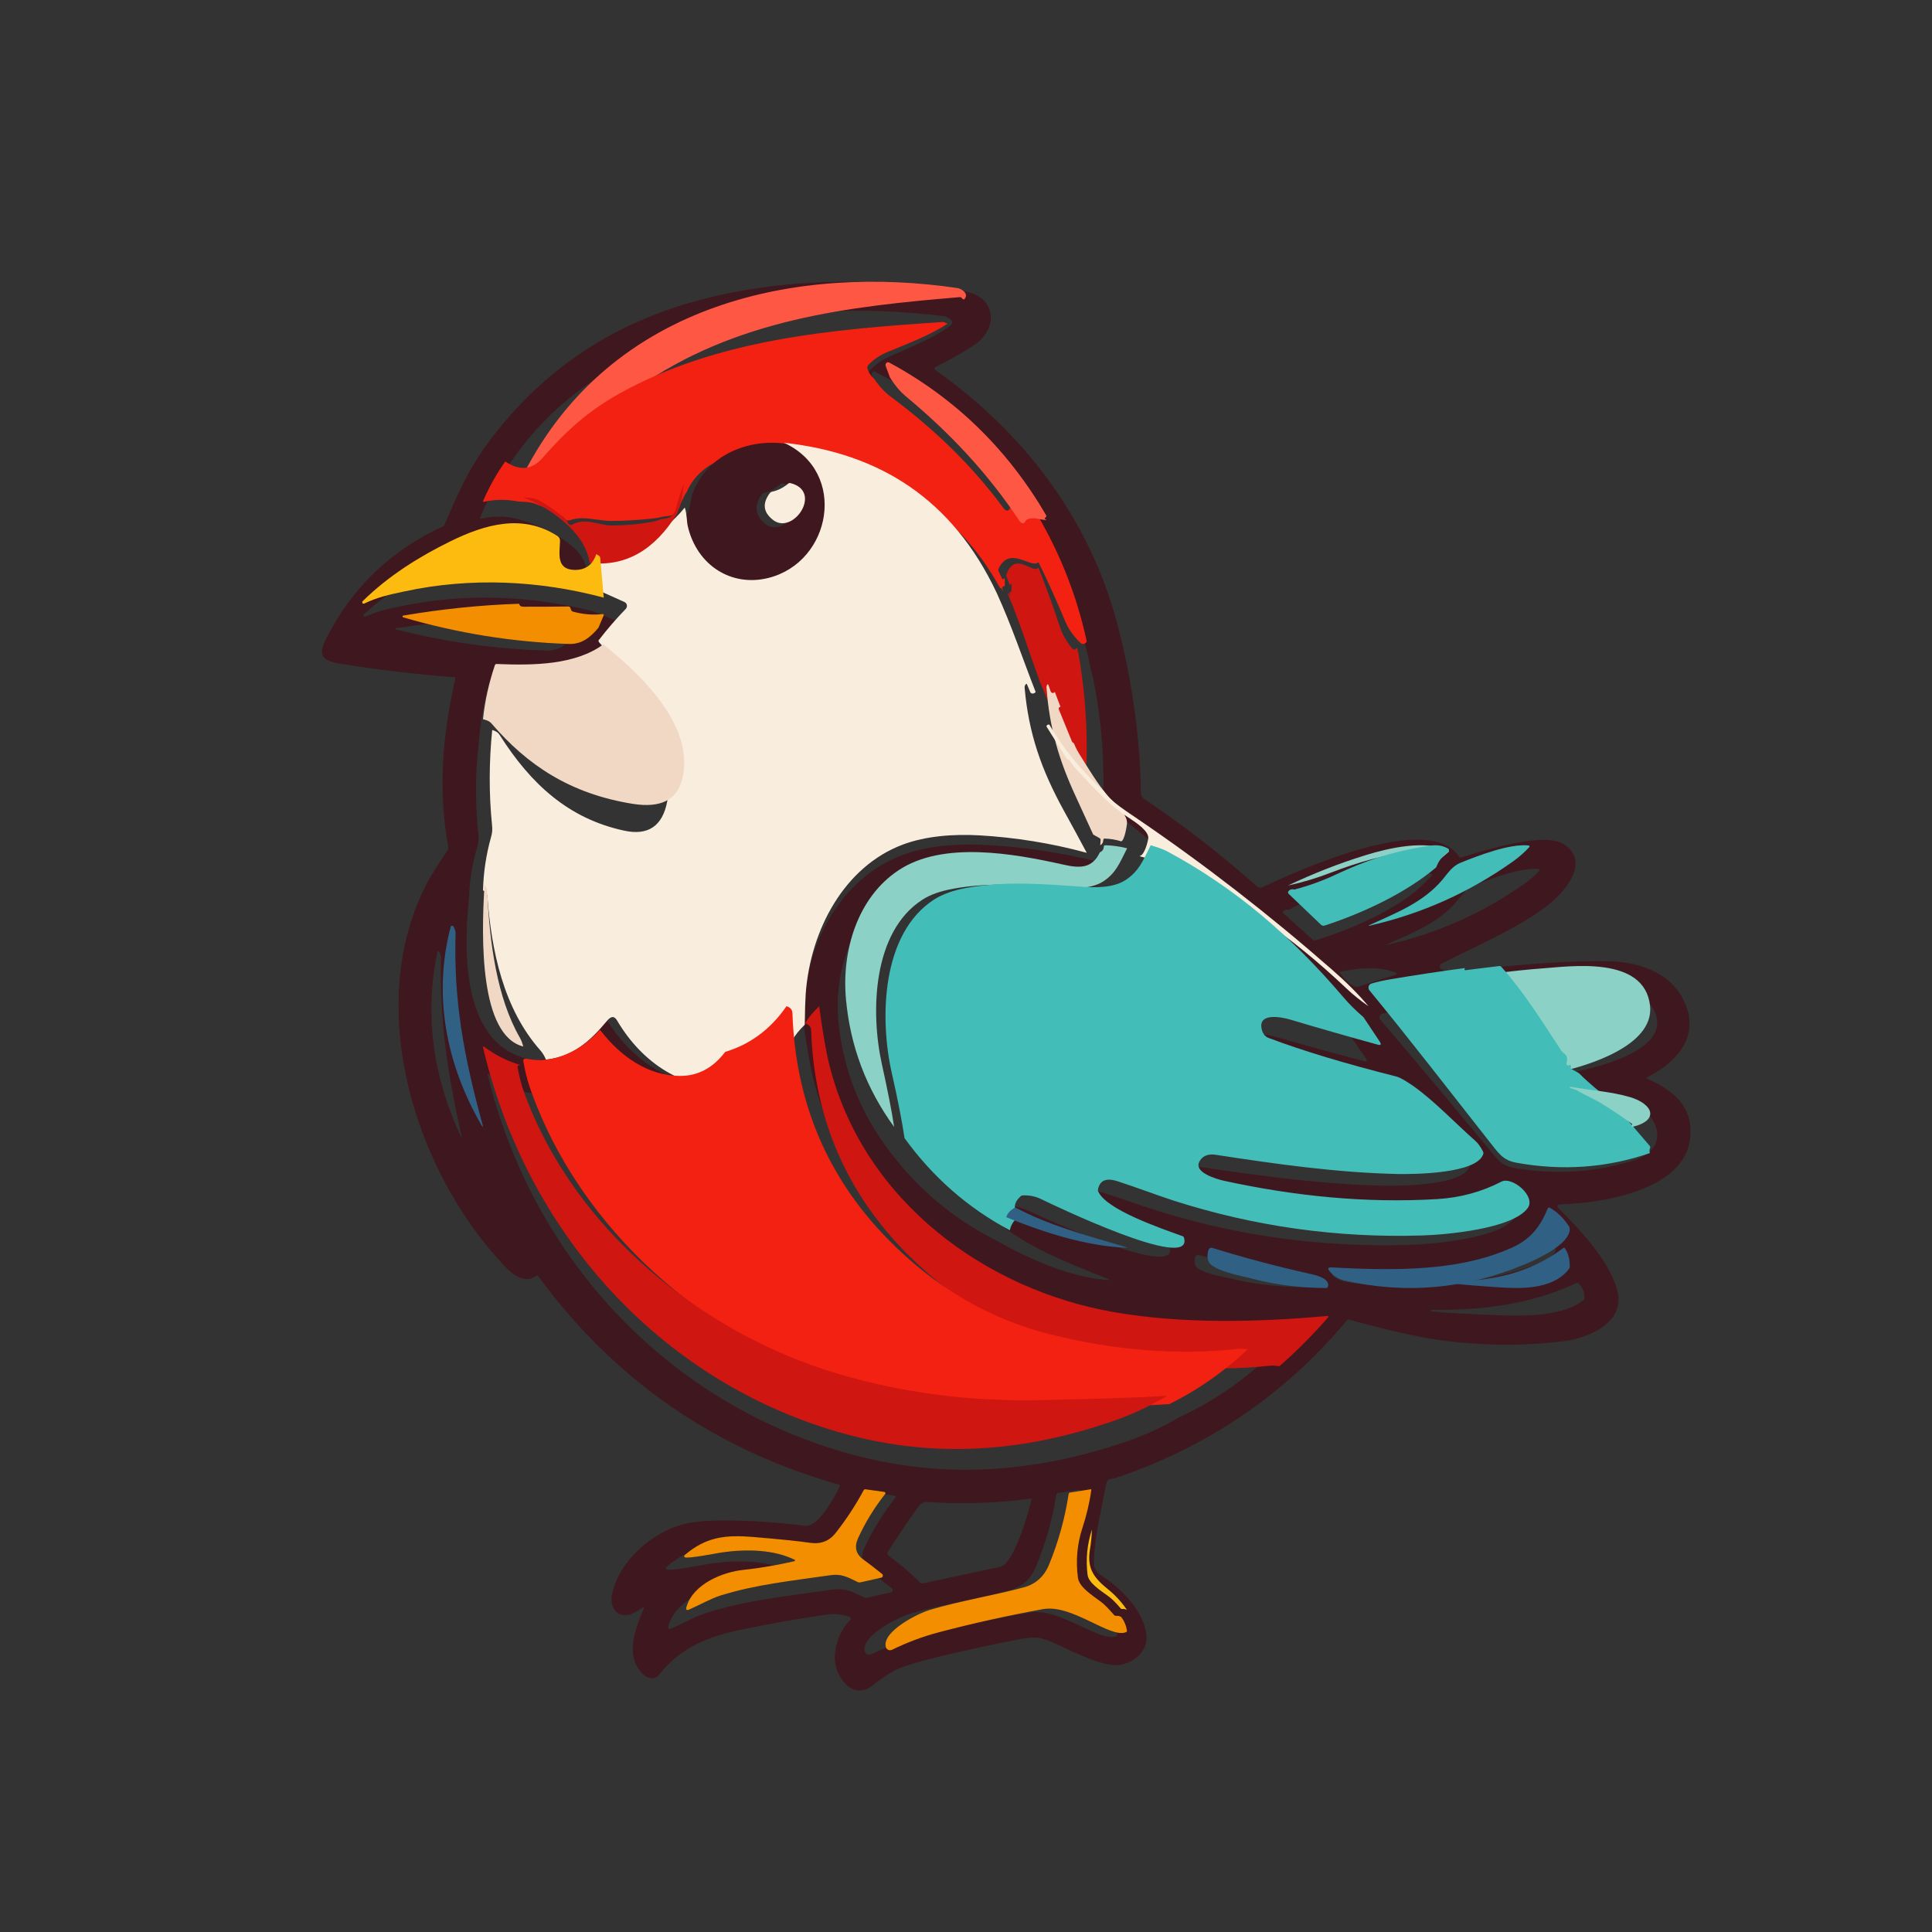 <svg width="48" height="48" viewBox="0 0 48 48" fill="none" xmlns="http://www.w3.org/2000/svg">
<rect x="0" y="0" width="48" height="48" fill="#333333" stroke="none"/>
<path d="M11.289 16.826C10.323 16.751 9.357 16.638 8.399 16.48C8.019 16.417 7.901 16.271 8.085 15.904C8.721 14.624 9.691 13.682 11 13.082C11.021 13.074 11.034 13.057 11.042 13.04C11.343 12.336 11.607 11.719 12.079 11.064C13.363 9.301 15.061 8.117 17.173 7.512C19.343 6.891 21.748 6.879 23.964 7.241C24.759 7.37 24.817 8.171 24.194 8.579C23.885 8.78 23.567 8.959 23.241 9.117C23.22 9.126 23.211 9.151 23.22 9.171C23.224 9.18 23.228 9.184 23.232 9.188C25.424 10.735 27.071 12.882 27.761 15.512C28.129 16.901 28.322 18.306 28.347 19.715C28.347 19.765 28.372 19.815 28.418 19.844C29.409 20.507 30.346 21.236 31.236 22.029C31.27 22.058 31.316 22.066 31.358 22.045C32.278 21.616 35.506 20.144 36.251 21.287C36.263 21.303 36.276 21.307 36.297 21.303C36.861 21.137 38.321 20.661 38.835 20.966C39.525 21.378 38.91 22.145 38.442 22.5C37.656 23.096 36.69 23.492 35.812 23.942C35.774 23.963 35.757 24.009 35.778 24.046C35.786 24.059 35.795 24.071 35.807 24.076C35.887 24.126 35.979 24.142 36.087 24.134C37.225 24.03 38.643 23.859 39.939 23.88C40.671 23.892 41.461 24.134 41.812 24.818C42.268 25.697 41.708 26.369 40.922 26.765C40.897 26.777 40.897 26.79 40.922 26.798C41.578 27.094 42.068 27.49 41.992 28.265C41.867 29.595 39.734 29.9 38.743 29.921C38.714 29.921 38.693 29.946 38.693 29.971C38.693 29.983 38.697 29.996 38.705 30.004C39.241 30.538 39.96 31.292 40.173 32.026C40.42 32.864 39.45 33.252 38.814 33.327C37.781 33.447 36.757 33.435 35.736 33.289C35.029 33.189 34.247 32.981 33.511 32.785C33.495 32.781 33.478 32.785 33.47 32.797C31.931 34.64 30.015 35.945 27.728 36.716C27.636 36.745 27.51 36.724 27.485 36.858C27.331 37.642 27.188 38.238 27.176 38.817C27.172 38.95 27.243 39.067 27.343 39.13C27.837 39.438 28.451 40.047 28.485 40.664C28.51 41.102 28.033 41.402 27.661 41.369C27.184 41.323 26.569 40.985 26.097 40.781C25.829 40.668 25.679 40.664 25.373 40.718C24.826 40.822 24.278 40.939 23.734 41.064C22.998 41.231 22.517 41.369 22.287 41.473C22.124 41.548 21.923 41.681 21.681 41.873C21.166 42.282 20.711 41.615 20.74 41.139C20.761 40.793 20.89 40.489 21.133 40.235C21.145 40.218 21.145 40.197 21.129 40.185C21.125 40.18 21.12 40.18 21.116 40.176C20.932 40.105 20.74 40.085 20.539 40.114C19.849 40.214 19.163 40.335 18.477 40.476C17.637 40.647 16.93 40.902 16.374 41.61C16.269 41.744 16.098 41.71 15.985 41.602C15.512 41.16 15.78 40.481 15.989 39.972C16.006 39.93 15.998 39.922 15.96 39.947C15.822 40.03 15.68 40.139 15.525 40.13C15.253 40.118 15.153 39.847 15.207 39.605C15.383 38.78 16.173 38.096 16.943 37.879C17.219 37.8 17.616 37.767 18.139 37.775C18.749 37.783 19.368 37.829 20 37.908C20.338 37.95 20.736 37.187 20.865 36.929C20.874 36.908 20.869 36.895 20.849 36.887C17.754 36.011 15.262 34.285 13.371 31.705C13.359 31.688 13.346 31.684 13.33 31.697C13.024 31.913 12.723 31.655 12.527 31.446C10.293 29.087 9.022 24.976 10.611 21.937C10.745 21.678 10.954 21.387 11.126 21.111C11.138 21.095 11.138 21.074 11.138 21.053C10.875 19.586 10.996 18.276 11.314 16.842C11.318 16.838 11.31 16.83 11.289 16.826ZM12.485 11.802C12.263 12.136 12.075 12.49 11.925 12.873C11.92 12.882 11.925 12.886 11.933 12.89C11.937 12.89 11.937 12.89 11.941 12.89C12.23 12.819 12.518 12.815 12.811 12.882C13.334 13.015 14.425 13.466 14.559 14.082C14.559 14.091 14.563 14.095 14.572 14.095C14.576 14.095 14.584 14.095 14.588 14.099L14.559 14.216C14.471 14.462 14.296 14.575 14.028 14.566C13.61 14.549 13.689 14.199 13.698 13.92C13.698 13.874 13.677 13.832 13.639 13.807C12.811 13.295 11.92 13.549 11.113 13.924C10.377 14.266 9.645 14.7 9.039 15.267C9.026 15.279 9.026 15.3 9.039 15.312C9.047 15.321 9.064 15.325 9.077 15.321C9.39 15.179 9.645 15.125 10.038 15.046C11.59 14.729 13.204 14.8 14.735 15.187L15.32 15.429C15.37 15.45 15.391 15.508 15.374 15.558C15.37 15.571 15.362 15.583 15.349 15.592C15.111 15.817 14.873 16.067 14.643 16.346C13.995 16.942 13.037 16.955 12.205 16.909C12.184 16.909 12.167 16.918 12.163 16.938C12.025 17.447 11.933 17.96 11.891 18.477C11.807 19.235 11.803 19.994 11.887 20.753C11.895 20.845 11.887 20.936 11.862 21.028C11.736 21.445 11.665 21.87 11.653 22.304C11.515 23.63 11.448 26.064 13.279 26.343C13.961 26.277 14.404 25.918 14.848 25.43C14.94 25.331 15.032 25.268 15.124 25.414C15.772 26.427 16.851 27.09 18.084 26.977C17.775 27.357 17.39 27.544 16.934 27.54C16.14 27.532 15.454 27.094 14.944 26.481C14.931 26.464 14.915 26.464 14.902 26.481C14.442 26.956 13.731 27.273 13.066 27.136C12.736 27.04 12.426 26.89 12.142 26.685C12.133 26.681 12.125 26.681 12.121 26.69C12.117 26.694 12.117 26.698 12.117 26.702C13.208 31.204 16.524 34.815 21.016 36.095C23.379 36.766 25.666 36.603 27.97 35.82C28.43 35.665 28.869 35.461 29.292 35.215C30.011 34.882 30.668 34.456 31.266 33.935C31.688 33.585 32.085 33.202 32.458 32.793C32.466 32.785 32.466 32.772 32.458 32.764C32.453 32.76 32.449 32.76 32.441 32.76C30.718 32.91 28.869 32.947 27.188 32.668C24.081 32.147 21.099 30.104 20.238 26.931C20.15 26.606 20.062 26.135 19.975 25.51C19.979 25.18 19.987 24.93 20 24.764C20.125 23.229 21.008 21.729 22.509 21.212C23.111 21.003 23.83 20.957 24.491 20.991C25.424 21.041 26.348 21.178 27.268 21.407L27.494 21.508C27.515 21.516 27.523 21.532 27.523 21.558L27.51 21.695C27.314 22.104 26.983 22.095 26.557 22.004C25.244 21.724 23.383 21.403 22.208 22.149C21.133 22.837 20.715 24.172 20.832 25.389C20.945 26.564 21.367 27.636 22.099 28.599C22.802 29.537 23.676 30.271 24.721 30.804C25.553 31.271 26.561 31.734 27.523 31.801C27.577 31.805 27.581 31.797 27.527 31.776C26.549 31.38 25.725 31.071 24.934 30.488C24.796 30.304 24.813 30.142 24.985 29.996C25.001 29.983 25.022 29.975 25.043 29.971C25.202 29.962 25.357 29.996 25.507 30.062C25.733 30.166 29.317 31.83 29.058 30.984C29.053 30.967 29.041 30.954 29.024 30.946C28.464 30.75 27.138 30.321 26.925 29.883C26.917 29.866 26.912 29.846 26.917 29.825C26.975 29.558 27.197 29.566 27.423 29.637C27.887 29.783 28.414 29.979 28.803 30.096C30.81 30.717 32.867 30.992 34.979 30.93C35.565 30.913 37.246 30.775 37.618 30.271C37.827 29.987 37.229 29.508 36.962 29.641C36.472 29.887 35.937 30.025 35.364 30.058C33.574 30.162 31.788 29.983 30.053 29.62C29.881 29.587 29.271 29.42 29.451 29.145C29.53 29.02 29.664 28.974 29.852 28.999C31.358 29.22 32.846 29.424 34.369 29.458C34.808 29.466 36.364 29.454 36.51 28.978C36.518 28.957 36.514 28.941 36.506 28.924C36.443 28.807 36.38 28.724 36.309 28.662C35.816 28.236 35.31 27.719 34.774 27.357C34.578 27.223 34.431 27.144 34.339 27.123C33.081 26.823 32.023 26.515 31.165 26.202C31.086 26.173 31.032 26.114 31.002 26.027C30.86 25.576 31.5 25.706 31.692 25.76C32.403 25.964 33.131 26.164 33.875 26.36C33.963 26.385 33.98 26.356 33.93 26.285L33.528 25.706C33.302 25.385 33.018 25.047 32.675 24.693C31.228 23.192 29.735 21.82 28.196 20.578C27.979 20.403 27.519 20.061 27.406 19.815C27.439 18.91 27.372 17.993 27.201 17.063C27.168 16.892 27.138 16.755 27.109 16.659C26.845 15.346 26.373 14.107 25.7 12.953C24.725 11.348 23.408 10.11 21.748 9.238C21.714 9.221 21.677 9.234 21.66 9.267C21.652 9.284 21.652 9.305 21.656 9.322L21.76 9.597C21.672 9.513 21.614 9.422 21.585 9.317C21.572 9.276 21.585 9.23 21.614 9.201C21.752 9.055 21.907 8.942 22.087 8.863C22.576 8.646 23.174 8.409 23.605 8.096C23.755 7.983 23.546 7.867 23.446 7.854C19.502 7.366 14.726 8.104 12.485 11.802ZM12.447 15.371C11.573 15.396 10.703 15.475 9.838 15.608C9.829 15.608 9.821 15.617 9.825 15.625C9.825 15.633 9.829 15.638 9.838 15.638C11.063 15.95 12.305 16.125 13.572 16.163C13.861 16.171 14.057 16.038 14.241 15.842L14.576 15.529C14.588 15.517 14.588 15.5 14.576 15.488C14.572 15.483 14.567 15.479 14.563 15.479C13.865 15.333 13.158 15.296 12.447 15.371ZM32.019 22.604C31.964 22.587 31.918 22.6 31.885 22.637C31.868 22.658 31.868 22.675 31.889 22.696L32.608 23.342C32.633 23.363 32.663 23.371 32.692 23.359C33.557 23.092 34.502 22.675 35.176 22.141L35.569 21.762C35.586 21.745 35.586 21.733 35.565 21.72C35.063 21.445 34.264 21.649 33.746 21.837C33.156 22.045 32.579 22.3 32.019 22.604ZM38.237 21.591C37.781 21.545 37.053 21.828 36.623 21.995C36.426 22.07 36.322 22.241 36.192 22.395C35.736 22.933 35.109 23.167 34.486 23.45C34.431 23.475 34.431 23.484 34.49 23.467C35.715 23.188 36.84 22.683 37.869 21.962C38.011 21.862 38.137 21.749 38.249 21.628C38.258 21.62 38.258 21.603 38.249 21.595C38.245 21.591 38.241 21.591 38.237 21.591ZM10.866 23.659C10.536 25.214 10.77 26.794 11.444 28.22C11.469 28.278 11.477 28.274 11.464 28.211C11.101 26.585 10.921 25.322 10.958 23.8C10.958 23.763 10.933 23.675 10.917 23.646C10.908 23.634 10.892 23.63 10.879 23.638C10.871 23.642 10.866 23.65 10.866 23.659ZM33.294 24.18C33.369 24.28 33.599 24.567 33.75 24.513C34.063 24.409 34.373 24.309 34.678 24.217C34.695 24.213 34.703 24.197 34.699 24.18C34.695 24.172 34.687 24.163 34.678 24.159C34.201 24 33.788 24.046 33.306 24.138C33.294 24.142 33.281 24.155 33.286 24.167C33.29 24.172 33.294 24.176 33.294 24.18ZM36.46 24.855C35.899 24.926 35.343 25.005 34.787 25.093C34.607 25.122 34.452 25.155 34.335 25.189C34.289 25.205 34.26 25.255 34.277 25.301C34.281 25.314 34.285 25.326 34.293 25.335C35.205 26.389 36.079 27.457 36.97 28.52C37.217 28.816 37.304 28.966 37.635 29.02C38.668 29.195 39.671 29.128 40.646 28.812C41.465 28.507 41.24 27.74 40.6 27.436C40.044 27.169 39.467 27.127 38.873 26.952L38.843 26.923C38.835 26.765 38.91 26.673 39.073 26.64C39.625 26.535 41.273 26.148 41.169 25.339C41.039 24.347 39.287 24.563 38.647 24.601C37.907 24.647 37.179 24.73 36.46 24.855ZM33.135 31.713C33.219 31.78 33.336 31.83 33.457 31.851C34.87 32.072 36.263 31.984 37.635 31.592C37.877 31.521 38.622 31.296 38.647 31.055C38.651 31.034 38.643 31.013 38.626 30.996C38.505 30.867 38.358 30.771 38.187 30.709C38.166 30.7 38.149 30.704 38.137 30.725C37.861 31.188 37.488 31.309 36.941 31.438C35.799 31.713 34.419 31.692 33.16 31.646C33.085 31.646 33.077 31.667 33.135 31.713ZM29.769 31.517C29.965 31.651 30.354 31.713 30.722 31.797C31.287 31.922 31.855 31.98 32.437 31.98C32.458 31.98 32.47 31.972 32.474 31.951C32.533 31.78 32.165 31.717 32.048 31.697C31.291 31.551 30.538 31.38 29.781 31.18C29.744 31.171 29.706 31.192 29.693 31.23C29.66 31.363 29.681 31.459 29.769 31.517ZM35.552 32.572C35.581 32.609 36.962 32.664 37.116 32.672C37.756 32.697 38.827 32.73 39.345 32.297C39.362 32.284 39.366 32.268 39.366 32.251C39.37 32.105 39.32 31.984 39.216 31.884C39.199 31.867 39.182 31.867 39.161 31.876C38.049 32.409 36.79 32.559 35.569 32.543C35.544 32.539 35.54 32.551 35.552 32.572ZM27.607 40.26C27.46 40.039 27.285 39.847 27.08 39.684C26.674 39.359 26.461 39.096 26.549 38.55C26.578 38.363 26.599 38.171 26.607 37.975C26.707 37.671 26.783 37.358 26.833 37.033C26.837 37.016 26.829 37.008 26.812 37.012L26.281 37.095C26.26 37.099 26.247 37.112 26.243 37.133C26.147 37.754 25.976 38.354 25.733 38.934C25.608 39.234 25.394 39.426 25.089 39.509C24.332 39.718 23.466 39.847 22.638 40.085C22.333 40.172 21.392 40.631 21.484 41.027C21.497 41.085 21.56 41.127 21.618 41.11C21.627 41.11 21.635 41.106 21.643 41.102C22.036 40.914 22.442 40.764 22.86 40.656C23.759 40.422 24.663 40.222 25.578 40.064C26.335 39.93 27.326 40.818 27.736 40.651C27.757 40.643 27.765 40.631 27.761 40.61C27.736 40.476 27.686 40.36 27.607 40.26ZM19.674 39.055C19.686 39.063 19.69 39.076 19.686 39.088C19.682 39.096 19.678 39.101 19.669 39.101C19.188 39.213 18.716 39.292 18.235 39.343C17.637 39.405 16.792 39.747 16.608 40.385C16.583 40.464 16.612 40.489 16.688 40.456C16.989 40.326 17.281 40.155 17.574 40.064C18.57 39.751 19.556 39.655 20.694 39.492C20.995 39.451 21.162 39.538 21.472 39.688C21.488 39.697 21.509 39.701 21.53 39.697L22.133 39.563C22.166 39.555 22.187 39.526 22.178 39.492C22.174 39.48 22.166 39.468 22.157 39.459C21.969 39.309 21.79 39.172 21.618 39.047C21.409 38.896 21.363 38.696 21.48 38.446C21.681 38.013 21.94 37.604 22.245 37.212C22.258 37.195 22.254 37.175 22.241 37.166C22.237 37.162 22.233 37.162 22.224 37.158L21.685 37.083C21.664 37.079 21.647 37.087 21.635 37.108C21.405 37.533 21.137 37.933 20.836 38.313C20.656 38.538 20.414 38.625 20.108 38.584C19.791 38.538 19.255 38.484 18.503 38.421C17.729 38.359 17.169 38.409 16.562 38.926C16.545 38.942 16.541 38.967 16.558 38.984C16.558 38.984 16.558 38.984 16.562 38.988C16.616 39.047 17.478 38.876 17.612 38.855C18.302 38.746 19.084 38.763 19.674 39.055ZM22.07 38.646C22.346 38.846 22.605 39.063 22.843 39.305C22.873 39.334 22.91 39.347 22.952 39.334C23.588 39.197 24.223 39.063 24.855 38.926C25.189 38.855 25.562 37.554 25.628 37.245C25.628 37.241 25.624 37.233 25.62 37.233H25.616C24.759 37.346 23.893 37.375 23.032 37.316C22.952 37.312 22.877 37.35 22.818 37.433C22.547 37.804 22.296 38.179 22.057 38.559C22.036 38.592 22.045 38.63 22.07 38.646Z" fill="#3F171F"/>
<path d="M23.95 7.441C23.929 7.441 23.913 7.427 23.896 7.407C23.884 7.387 23.867 7.382 23.847 7.382C21.088 7.613 18.255 7.926 15.821 9.65C15.038 10.203 14.495 10.839 13.922 11.682C13.663 12.064 13.354 12.103 13 11.794C15.207 7.456 19.91 6.584 23.789 7.157C23.892 7.172 24.094 7.309 23.95 7.441Z" fill="#FE5845"/>
<path d="M23.547 8.038C23.122 8.323 22.531 8.546 22.048 8.746C21.871 8.819 21.714 8.923 21.581 9.058C21.553 9.088 21.54 9.127 21.553 9.165C21.581 9.261 21.643 9.346 21.726 9.423C21.85 9.604 21.986 9.75 22.143 9.865C23.229 10.677 24.154 11.569 24.931 12.623C24.976 12.684 25.042 12.723 25.092 12.634C25.1 12.619 25.117 12.607 25.137 12.6C25.319 12.538 25.443 12.619 25.604 12.615C25.616 12.615 25.616 12.611 25.604 12.607C25.596 12.603 25.588 12.6 25.579 12.596C25.563 12.588 25.563 12.58 25.575 12.569C25.596 12.553 25.604 12.538 25.608 12.519C26.273 13.584 26.74 14.726 27 15.938C26.988 15.961 26.971 15.976 26.955 15.988C26.922 16.007 26.88 16.003 26.851 15.98C26.674 15.811 26.542 15.626 26.459 15.422C26.257 14.938 26.042 14.461 25.811 13.988C25.802 13.976 25.794 13.973 25.782 13.98C25.6 14.115 25.075 13.55 24.807 14.134C24.799 14.149 24.799 14.165 24.807 14.184L24.898 14.38C24.902 14.388 24.91 14.392 24.919 14.392C24.927 14.388 24.935 14.384 24.943 14.376C24.956 14.361 24.964 14.361 24.964 14.384V14.53C24.964 14.553 24.952 14.569 24.927 14.572C24.898 14.576 24.894 14.595 24.906 14.63C24.939 14.711 24.931 14.707 24.89 14.63C24.881 14.615 24.865 14.607 24.844 14.607C23.717 12.55 21.862 11.534 19.417 11.307C18.55 11.092 17.431 11.369 17.067 12.211C17.001 12.311 16.931 12.453 16.861 12.638C16.807 12.777 16.704 12.815 16.543 12.826C16.452 12.834 16.349 12.869 16.266 12.877C15.903 12.919 15.535 12.942 15.172 12.942C14.862 12.942 14.495 12.807 14.168 12.923C14.106 12.946 14.057 12.927 14.02 12.873C14.011 12.857 13.995 12.842 13.978 12.834C13.759 12.707 13.532 12.6 13.293 12.515C13.156 12.465 13.02 12.469 12.876 12.461C12.586 12.403 12.302 12.403 12.017 12.469C12.008 12.469 12.004 12.465 12 12.461C12 12.457 12 12.457 12 12.453C12.149 12.104 12.335 11.773 12.553 11.465C12.909 11.704 13.218 11.677 13.479 11.377C14.053 10.719 14.602 10.219 15.382 9.781C17.823 8.423 20.66 8.181 23.432 8C23.452 8 23.469 8.004 23.481 8.019C23.506 8.027 23.527 8.038 23.547 8.038Z" fill="#F32112"/>
<path d="M25.998 12.813C25.994 12.834 25.981 12.855 25.965 12.868C25.952 12.881 25.952 12.89 25.969 12.898C25.977 12.902 25.985 12.907 25.994 12.911C26.002 12.915 26.002 12.915 25.994 12.919C25.832 12.919 25.704 12.834 25.526 12.902C25.506 12.911 25.493 12.924 25.481 12.941C25.431 13.039 25.365 13.001 25.319 12.928C24.541 11.761 23.614 10.77 22.526 9.864C22.368 9.736 22.228 9.569 22.108 9.372L22.004 9.09C21.992 9.056 22.008 9.017 22.041 9.005C22.058 8.996 22.079 9 22.095 9.009C23.734 9.894 25.038 11.163 25.998 12.813Z" fill="#FE5845"/>
<path d="M19.835 11.09C21.67 11.926 21.199 14.493 19.386 14.941C18.341 15.2 17.361 14.592 17.088 13.478C17.051 13.329 17.065 13.125 17 12.936C17.023 12.876 17.051 12.812 17.083 12.742C17.157 12.593 17.153 12.424 17.203 12.264C17.615 11.17 18.863 10.812 19.835 11.09ZM19.007 13.011C19.52 13.434 20.283 12.235 19.455 12.011C19.432 12.006 19.409 12.011 19.391 12.026C19.27 12.135 19.132 12.21 18.979 12.245C18.956 12.249 18.938 12.264 18.924 12.284C18.729 12.558 18.757 12.802 19.007 13.011Z" fill="#3F171F"/>
<path d="M24.762 14.729C25.128 15.527 25.409 16.369 25.731 17.194C25.703 17.225 25.67 17.238 25.638 17.229C25.618 17.225 25.602 17.212 25.594 17.19L25.518 17.008C25.51 16.986 25.498 16.986 25.482 17.003C25.461 17.029 25.453 17.06 25.457 17.094C25.558 18.232 25.875 19.126 26.425 20.129C26.618 20.48 26.811 20.832 27 21.188C26.12 20.949 25.228 20.806 24.333 20.754C23.698 20.719 23.007 20.767 22.428 20.984C20.986 21.526 20.139 23.085 20.018 24.682C20.006 24.86 19.998 25.116 19.994 25.459C19.862 25.585 19.749 25.724 19.665 25.872C19.283 26.427 18.789 26.796 18.178 26.987C16.993 27.104 15.957 26.414 15.334 25.359C15.246 25.207 15.153 25.272 15.069 25.377C14.643 25.889 14.217 26.258 13.563 26.327C13.531 26.24 13.482 26.162 13.426 26.097C12.51 25.064 12.209 23.627 12.108 22.264C12.104 22.199 12.068 22.147 12 22.121C12.012 21.665 12.08 21.223 12.201 20.793C12.229 20.697 12.237 20.602 12.225 20.506C12.145 19.716 12.149 18.926 12.229 18.136C12.309 18.162 12.37 18.188 12.418 18.266C13.193 19.486 14.129 20.341 15.507 20.637C16.102 20.767 16.459 20.524 16.576 19.916C16.861 18.418 15.784 16.934 14.88 15.953C14.876 15.948 14.872 15.94 14.872 15.931C14.872 15.927 14.872 15.918 14.868 15.914C15.093 15.623 15.318 15.363 15.547 15.128C15.583 15.089 15.587 15.024 15.551 14.985C15.543 14.976 15.531 14.967 15.519 14.959L14.957 14.707L14.876 13.782C14.876 13.761 14.864 13.743 14.848 13.73L14.788 13.691L14.816 13.57C15.704 13.639 16.435 13.322 17.013 12.61C17.07 12.78 17.058 12.953 17.09 13.084C17.323 14.056 18.178 14.585 19.086 14.36C20.661 13.969 21.071 11.729 19.476 11C21.862 11.26 23.666 12.406 24.762 14.729Z" fill="#F9EDDD"/>
<path d="M19.206 12.918C18.962 12.727 18.935 12.509 19.124 12.254C19.138 12.236 19.156 12.222 19.178 12.217C19.327 12.186 19.462 12.117 19.58 12.017C19.598 12.004 19.62 11.995 19.643 12.004C20.45 12.208 19.706 13.305 19.206 12.918Z" fill="#F9EDDD"/>
<path d="M17 12C16.957 12.179 16.961 12.374 16.898 12.536C16.87 12.614 16.846 12.687 16.827 12.754C16.264 13.67 15.543 14.077 14.673 13.988C14.669 13.988 14.665 13.988 14.658 13.982C14.65 13.982 14.646 13.977 14.646 13.966C14.52 13.139 13.492 12.536 13 12.357C13.138 12.369 13.268 12.363 13.398 12.435C13.626 12.558 13.842 12.715 14.051 12.899C14.067 12.916 14.079 12.933 14.091 12.955C14.122 13.039 14.169 13.061 14.232 13.027C14.543 12.854 14.894 13.055 15.189 13.055C15.539 13.055 15.886 13.022 16.232 12.96C16.311 12.944 16.41 12.893 16.496 12.888C16.65 12.871 16.748 12.81 16.799 12.614C16.87 12.346 16.937 12.14 17 12Z" fill="#CF1611"/>
<path d="M14.815 13.767L14.881 13.808C14.899 13.822 14.912 13.836 14.912 13.864L15 14.848C13.389 14.418 11.691 14.34 10.059 14.691C9.641 14.779 9.377 14.839 9.047 14.996C9.029 15.006 9.007 14.996 9.003 14.978C8.998 14.964 8.998 14.945 9.011 14.936C9.649 14.307 10.419 13.827 11.194 13.447C12.043 13.031 12.98 12.754 13.852 13.318C13.891 13.346 13.918 13.392 13.913 13.443C13.904 13.753 13.816 14.141 14.261 14.159C14.538 14.169 14.723 14.039 14.815 13.767Z" fill="#FEBB0F"/>
<path d="M26.759 16.086C26.782 16.175 26.808 16.302 26.831 16.459C26.967 17.318 27.02 18.165 26.993 19C26.58 18.488 26.246 17.922 25.988 17.302L25.832 16.929C25.567 16.198 25.336 15.455 25.035 14.743C25.051 14.743 25.064 14.75 25.071 14.766C25.104 14.847 25.111 14.847 25.084 14.766C25.075 14.735 25.081 14.716 25.101 14.708C25.121 14.704 25.131 14.689 25.131 14.666V14.519C25.131 14.496 25.124 14.496 25.114 14.512C25.108 14.519 25.101 14.527 25.094 14.527C25.088 14.531 25.081 14.527 25.078 14.515L25.005 14.319C24.998 14.304 24.998 14.288 25.005 14.269C25.22 13.688 25.64 14.25 25.786 14.115C25.796 14.107 25.802 14.107 25.809 14.123C25.994 14.596 26.17 15.074 26.328 15.559C26.395 15.763 26.5 15.947 26.643 16.117C26.666 16.144 26.699 16.148 26.725 16.125C26.735 16.125 26.745 16.109 26.759 16.086Z" fill="#CF1611"/>
<path d="M12.896 15C12.91 15.053 12.946 15.074 13.006 15.074C13.38 15.074 13.749 15.074 14.122 15.068C14.15 15.068 14.164 15.084 14.173 15.11L14.187 15.147C14.196 15.174 14.21 15.189 14.233 15.195C14.477 15.263 14.722 15.284 14.966 15.258C14.998 15.252 15.008 15.268 14.994 15.3L14.869 15.594C14.666 15.842 14.445 16.01 14.132 15.999C12.734 15.952 11.365 15.731 10.014 15.337C10.005 15.331 10 15.321 10 15.31C10 15.3 10.009 15.295 10.014 15.295C10.973 15.132 11.932 15.032 12.896 15Z" fill="#F48E01"/>
<path d="M15.004 16C15.004 16.004 15.004 16.011 15.008 16.015C15.008 16.022 15.013 16.026 15.018 16.033C16.046 16.858 17.271 18.107 16.947 19.366C16.814 19.878 16.412 20.078 15.731 19.973C14.162 19.724 13.097 19.005 12.215 17.979C12.16 17.913 12.087 17.891 12 17.869C12.046 17.417 12.146 16.968 12.297 16.522C12.302 16.504 12.32 16.497 12.343 16.497C13.253 16.533 14.295 16.526 15.004 16Z" fill="#F1D8C5"/>
<path d="M26.206 17.189L26.348 17.563C26.336 17.559 26.327 17.563 26.318 17.571C26.303 17.587 26.297 17.602 26.306 17.625L26.632 18.421C26.638 18.432 26.644 18.44 26.653 18.448L26.665 18.455C26.68 18.463 26.689 18.479 26.695 18.498C26.722 18.571 26.774 18.668 26.849 18.787C27.133 19.239 27.35 19.61 27.664 19.923C27.8 20.058 28.012 20.27 28 20.456C27.997 20.51 27.942 20.873 27.858 20.903C27.722 20.861 27.583 20.838 27.441 20.834C27.423 20.834 27.414 20.846 27.411 20.869C27.408 20.934 27.381 20.977 27.335 21L27.344 20.873C27.347 20.853 27.338 20.838 27.323 20.826L27.16 20.734C27.015 20.417 26.873 20.104 26.728 19.791C26.315 18.899 26.076 18.104 26.001 17.092C25.998 17.061 26.004 17.034 26.019 17.011C26.031 16.996 26.037 16.996 26.046 17.015L26.103 17.177C26.11 17.197 26.122 17.208 26.137 17.212C26.164 17.227 26.185 17.216 26.206 17.189Z" fill="#F1D8C5"/>
<path d="M26.07 18.002C26.42 18.609 26.878 19.164 27.434 19.666C27.555 19.889 28.053 20.198 28.281 20.357C29.932 21.482 31.533 22.724 33.085 24.083C33.453 24.404 33.758 24.709 34 25C33.807 24.864 33.623 24.721 33.457 24.562C32.089 23.264 30.591 22.203 28.748 21.403C28.681 21.372 28.532 21.331 28.317 21.274C28.317 21.27 28.317 21.267 28.317 21.267C28.443 21.24 28.524 20.882 28.528 20.829C28.546 20.648 28.232 20.44 28.03 20.308C27.559 20.002 27.241 19.64 26.819 19.198C26.707 19.081 26.631 18.987 26.59 18.915C26.581 18.896 26.564 18.885 26.546 18.873L26.528 18.866C26.514 18.858 26.505 18.851 26.496 18.84L26.007 18.062C25.994 18.039 25.998 18.024 26.025 18.009C26.039 18.002 26.052 17.998 26.07 18.002Z" fill="#F9EDDD"/>
<path d="M28 21.074C28 21.078 28 21.082 28 21.082C27.826 21.42 27.732 21.692 27.404 21.902C27.115 22.084 26.713 22.079 26.373 22.055C25.465 21.985 24.592 21.915 23.688 22.079C23.368 22.137 23.107 22.228 22.914 22.355C21.674 23.155 21.626 25.153 21.91 26.439C22.057 27.102 22.159 27.625 22.215 28C21.523 27.048 21.125 25.994 21.018 24.828C20.907 23.625 21.302 22.302 22.317 21.626C23.423 20.885 25.184 21.206 26.424 21.482C26.827 21.573 27.135 21.581 27.325 21.177C27.384 21.152 27.419 21.107 27.423 21.037C27.423 21.012 27.439 21 27.463 21C27.637 21.004 27.818 21.029 28 21.074Z" fill="#8BD1C5"/>
<path d="M35.55 21.542C35.611 21.407 35.709 21.305 35.846 21.227C35.869 21.215 35.874 21.19 35.86 21.17C35.855 21.166 35.85 21.157 35.841 21.157C35.615 21.059 35.461 21.088 35.174 21.129C34.409 21.235 33.789 21.403 33.042 21.689C32.704 21.82 32.362 21.922 32 22C32.629 21.701 33.273 21.448 33.939 21.243C34.522 21.063 35.418 20.863 35.982 21.129C36.005 21.141 36.005 21.153 35.986 21.17L35.55 21.542Z" fill="#8BD1C5"/>
<path d="M37.978 21.005C37.991 21.005 38 21.018 38 21.032C38 21.036 37.996 21.041 37.996 21.045C37.877 21.173 37.745 21.292 37.596 21.398C36.516 22.167 35.335 22.697 34.048 22.993C33.987 23.006 33.983 23.002 34.044 22.975C34.698 22.675 35.357 22.423 35.835 21.858C35.971 21.694 36.081 21.518 36.288 21.434C36.731 21.257 37.499 20.957 37.978 21.005Z" fill="#42BDB8"/>
<path d="M28.589 21C28.794 21.061 28.927 21.113 28.99 21.147C30.705 22.065 32.098 23.277 33.371 24.77C33.525 24.952 33.697 25.12 33.876 25.272L34.276 25.874C34.327 25.952 34.31 25.977 34.222 25.952C33.48 25.748 32.754 25.54 32.044 25.328C31.852 25.272 31.214 25.138 31.356 25.605C31.385 25.696 31.439 25.757 31.518 25.787C32.378 26.112 33.434 26.428 34.685 26.744C34.777 26.765 34.919 26.848 35.119 26.986C35.653 27.367 36.154 27.904 36.651 28.341C36.721 28.401 36.784 28.492 36.847 28.613C36.855 28.631 36.859 28.652 36.851 28.67C36.705 29.159 35.153 29.176 34.715 29.168C33.196 29.133 31.706 28.921 30.208 28.691C30.02 28.661 29.887 28.713 29.808 28.843C29.628 29.129 30.238 29.297 30.409 29.336C32.14 29.713 33.918 29.899 35.708 29.791C36.279 29.756 36.809 29.613 37.301 29.358C37.569 29.219 38.165 29.721 37.957 30.012C37.581 30.535 35.908 30.678 35.324 30.695C33.217 30.76 31.164 30.47 29.161 29.83C28.773 29.704 28.247 29.505 27.784 29.354C27.563 29.28 27.338 29.267 27.279 29.548C27.275 29.57 27.275 29.592 27.288 29.609C27.505 30.064 28.823 30.509 29.382 30.713C29.399 30.717 29.411 30.73 29.416 30.752C29.67 31.63 26.098 29.903 25.873 29.795C25.723 29.721 25.569 29.691 25.41 29.7C25.389 29.7 25.368 29.709 25.352 29.726C25.185 29.877 25.168 30.046 25.302 30.237C25.189 30.319 25.118 30.427 25.089 30.566C24.046 30.012 23.174 29.245 22.473 28.276C22.414 27.882 22.31 27.332 22.151 26.636C21.851 25.289 21.901 23.186 23.211 22.346C23.416 22.216 23.687 22.117 24.029 22.056C24.988 21.887 25.907 21.961 26.866 22.03C27.225 22.056 27.655 22.06 27.955 21.87C28.306 21.645 28.406 21.359 28.589 21Z" fill="#42BDB8"/>
<path d="M35.681 21.55C34.931 22.184 33.878 22.678 32.913 22.995C32.88 23.005 32.843 23 32.82 22.975L32.018 22.209C31.995 22.189 31.995 22.164 32.014 22.139C32.051 22.095 32.102 22.085 32.163 22.1C32.517 22.006 32.862 21.882 33.197 21.724C33.938 21.377 34.553 21.174 35.313 21.046C35.597 20.996 35.751 20.962 35.975 21.08C35.998 21.09 36.007 21.12 35.993 21.145C35.989 21.155 35.984 21.16 35.979 21.165C35.84 21.264 35.742 21.387 35.681 21.55Z" fill="#42BDB8"/>
<path d="M12.037 22C12.079 22.029 12.101 22.074 12.104 22.136C12.163 23.432 12.349 24.799 12.916 25.781C12.95 25.843 12.98 25.917 13 26C11.915 25.723 11.955 23.313 12.037 22Z" fill="#F1D8C5"/>
<path d="M11.197 23.024C11.203 23.006 11.219 22.997 11.241 23.001C11.252 23.001 11.258 23.006 11.264 23.015C11.286 23.042 11.319 23.141 11.319 23.181C11.269 24.826 11.508 26.191 11.991 27.948C12.008 28.016 12.002 28.016 11.963 27.957C11.069 26.412 10.758 24.704 11.197 23.024Z" fill="#306084"/>
<path d="M38.533 26.98C38.52 27.001 38.498 27.007 38.467 26.991C38.449 26.98 38.436 26.959 38.445 26.933C38.48 26.807 38.454 26.718 38.374 26.66C38.352 26.645 38.339 26.629 38.325 26.603C37.883 25.837 37.427 25.019 36.886 24.347C36.873 24.326 36.851 24.321 36.829 24.321L36.028 24.431C36.005 24.437 35.997 24.421 36.001 24.4C36.001 24.389 36.005 24.379 36.014 24.374C36.78 24.222 37.551 24.117 38.325 24.059C39.003 24.012 40.858 23.734 40.995 24.987C41.106 26.005 39.361 26.493 38.777 26.624C38.604 26.666 38.52 26.781 38.533 26.98Z" fill="#8BD1C5"/>
<path d="M39.005 26.453L39.037 26.487C39.028 26.496 39.023 26.506 39.023 26.516C39.019 26.535 39.028 26.55 39.042 26.559L39.202 26.647C39.216 26.656 39.234 26.666 39.248 26.681C39.344 26.782 39.523 26.942 39.78 27.155C40.009 27.349 40.413 27.79 40.986 28.468C41 28.488 41.004 28.507 40.995 28.526C40.977 28.565 40.977 28.609 40.991 28.648C39.922 29.016 38.822 29.093 37.689 28.89C37.327 28.827 37.235 28.652 36.96 28.308C35.983 27.068 35.029 25.828 34.025 24.607C33.988 24.563 33.993 24.495 34.034 24.457C34.043 24.447 34.057 24.442 34.071 24.437C34.204 24.394 34.369 24.36 34.566 24.326C35.176 24.224 35.786 24.132 36.4 24.05C36.391 24.059 36.386 24.064 36.386 24.074C36.382 24.098 36.391 24.108 36.414 24.103L37.244 24.001C37.267 23.996 37.285 24.006 37.304 24.025C37.863 24.651 38.331 25.406 38.794 26.109C38.808 26.128 38.826 26.148 38.844 26.162C38.932 26.215 38.955 26.298 38.918 26.414C38.913 26.433 38.922 26.458 38.941 26.467C38.968 26.477 38.991 26.472 39.005 26.453Z" fill="#42BDB8"/>
<path d="M20.352 25C20.441 25.664 20.529 26.164 20.618 26.509C21.491 29.876 24.511 32.044 27.659 32.597C29.361 32.894 31.234 32.854 32.979 32.694C32.992 32.694 33 32.703 33 32.712C33 32.717 33 32.725 32.996 32.73C32.619 33.164 32.216 33.566 31.789 33.942C31.674 33.929 31.602 33.925 31.573 33.929C30.005 34.093 28.396 33.973 26.744 33.571C25.18 33.19 23.795 32.398 22.584 31.199C21.038 29.664 20.229 27.796 20.152 25.597C20.148 25.509 20.097 25.451 20 25.425C20.093 25.27 20.212 25.133 20.352 25Z" fill="#CF1611"/>
<path d="M19.54 25C19.635 25.026 19.684 25.084 19.688 25.173C19.762 27.373 20.549 29.242 22.052 30.779C23.226 31.979 24.572 32.772 26.096 33.152C27.702 33.555 29.262 33.675 30.79 33.511C30.819 33.507 30.889 33.511 31 33.524C30.411 34.078 29.765 34.53 29.056 34.884C28.039 34.95 27.022 34.968 26.005 34.995C24.222 35.039 22.526 34.813 20.916 34.313C17.596 33.281 14.401 30.597 13.158 27.002C13.088 26.793 13.038 26.576 13.001 26.36C12.997 26.337 13.005 26.324 13.022 26.311C13.038 26.302 13.055 26.302 13.075 26.302C13.73 26.448 14.426 26.116 14.883 25.607C14.899 25.589 14.912 25.589 14.924 25.607C15.426 26.258 16.106 26.723 16.884 26.731C17.333 26.736 17.712 26.537 18.017 26.134C18.638 25.948 19.149 25.567 19.54 25Z" fill="#F32112"/>
<path d="M12.935 26.462C12.915 26.462 12.898 26.462 12.882 26.471C12.861 26.479 12.857 26.496 12.861 26.517C12.898 26.725 12.944 26.933 13.018 27.132C14.264 30.574 17.48 33.143 20.817 34.131C22.435 34.61 24.14 34.831 25.933 34.784C26.955 34.759 27.978 34.742 29 34.678C28.582 34.928 28.147 35.132 27.692 35.293C25.411 36.09 23.147 36.255 20.808 35.573C16.359 34.271 13.076 30.604 12 26.021C12 26.013 12.004 26.004 12.012 26C12.017 26 12.021 26 12.025 26.004C12.302 26.212 12.604 26.365 12.935 26.462Z" fill="#CF1611"/>
<path d="M39.019 27C39.53 27.094 40.027 27.117 40.505 27.26C41.056 27.424 41.25 27.836 40.545 28C40.534 27.982 40.534 27.962 40.548 27.944C40.556 27.935 40.552 27.926 40.541 27.917C40.092 27.601 39.779 27.399 39.595 27.309C39.394 27.209 39.257 27.137 39.178 27.09C39.167 27.083 39.156 27.078 39.142 27.074L39.016 27.034C39.001 27.029 38.998 27.022 39.001 27.013C39.008 27.009 39.012 27.005 39.019 27Z" fill="#8BD1C5"/>
<path d="M25.225 30C26.059 30.441 26.928 30.676 27.961 30.98C28.014 30.996 28.014 31.002 27.956 30.999C26.942 30.952 25.878 30.599 25 30.241C25.031 30.14 25.106 30.06 25.225 30Z" fill="#306084"/>
<path d="M33.041 31.593C32.978 31.521 32.987 31.488 33.069 31.488C34.429 31.56 35.921 31.593 37.156 31.159C37.748 30.948 38.15 30.764 38.449 30.033C38.462 30 38.48 29.993 38.503 30.006C38.684 30.105 38.842 30.257 38.977 30.461C38.995 30.487 39 30.513 39 30.553C38.973 30.935 38.168 31.29 37.906 31.402C36.423 32.028 34.918 32.16 33.39 31.811C33.258 31.778 33.132 31.705 33.041 31.593Z" fill="#306084"/>
<path d="M30.097 31.428C30.003 31.356 29.976 31.231 30.021 31.065C30.035 31.018 30.075 30.992 30.115 31.002C30.92 31.252 31.729 31.465 32.538 31.647C32.663 31.673 33.052 31.756 32.994 31.964C32.985 31.984 32.972 32 32.954 32C32.333 32 31.724 31.927 31.121 31.771C30.723 31.673 30.312 31.595 30.097 31.428Z" fill="#306084"/>
<path d="M37.236 31.983C37.111 31.973 36.028 31.907 36.008 31.861C35.995 31.835 35.998 31.825 36.018 31.825C36.977 31.845 37.965 31.661 38.839 31.007C38.855 30.997 38.868 30.997 38.882 31.017C38.964 31.14 39.003 31.288 39 31.467C39 31.492 38.993 31.508 38.983 31.523C38.576 32.06 37.735 32.014 37.236 31.983Z" fill="#306084"/>
<path d="M26.897 37.947C26.761 38.354 26.725 38.772 26.781 39.199C26.813 39.43 27.117 39.621 27.352 39.796C27.432 39.852 27.54 39.966 27.68 40.125C27.692 40.141 27.708 40.145 27.727 40.145C27.775 40.141 27.815 40.149 27.855 40.173C27.931 40.271 27.979 40.385 27.999 40.511C28.003 40.531 27.995 40.543 27.975 40.551C27.584 40.714 26.637 39.849 25.915 39.978C25.044 40.137 24.178 40.328 23.32 40.555C22.92 40.661 22.533 40.807 22.158 40.99C22.106 41.014 22.042 40.994 22.014 40.937C22.01 40.929 22.006 40.921 22.006 40.913C21.918 40.527 22.817 40.08 23.108 39.995C23.895 39.763 24.721 39.633 25.448 39.434C25.735 39.353 25.943 39.166 26.063 38.874C26.294 38.309 26.458 37.724 26.55 37.119C26.554 37.099 26.566 37.086 26.586 37.082L27.093 37.001C27.109 36.997 27.117 37.005 27.113 37.021C27.069 37.342 26.993 37.651 26.897 37.947Z" fill="#F48E01"/>
<path d="M19.747 38.754C19.227 38.496 18.546 38.481 17.93 38.57C17.813 38.588 17.059 38.736 17.011 38.688C16.996 38.673 16.996 38.647 17.011 38.636C17.011 38.636 17.011 38.636 17.015 38.633C17.546 38.178 18.037 38.13 18.714 38.186C19.374 38.241 19.843 38.289 20.121 38.33C20.388 38.37 20.601 38.289 20.758 38.09C21.022 37.754 21.256 37.4 21.458 37.023C21.469 37.005 21.484 36.997 21.502 37.001L21.974 37.067C21.989 37.071 22 37.086 22 37.101C22 37.104 21.996 37.112 21.993 37.115C21.722 37.459 21.498 37.824 21.322 38.208C21.22 38.429 21.26 38.607 21.443 38.74C21.593 38.85 21.751 38.972 21.916 39.105C21.938 39.123 21.941 39.157 21.923 39.179C21.916 39.19 21.905 39.194 21.894 39.197L21.366 39.315C21.348 39.319 21.333 39.315 21.315 39.308C21.048 39.175 20.898 39.098 20.634 39.135C19.637 39.279 18.773 39.367 17.901 39.64C17.645 39.721 17.388 39.873 17.125 39.987C17.059 40.017 17.033 39.995 17.055 39.925C17.216 39.356 17.956 39.053 18.48 39.002C18.901 38.957 19.315 38.883 19.736 38.788C19.747 38.784 19.755 38.773 19.751 38.762C19.758 38.765 19.755 38.758 19.747 38.754Z" fill="#F48E01"/>
<path d="M27.129 38C27.122 38.172 27.108 38.339 27.078 38.504C27.002 38.982 27.188 39.212 27.541 39.496C27.72 39.642 27.872 39.81 28 40C27.964 39.978 27.927 39.971 27.884 39.974C27.865 39.978 27.851 39.971 27.84 39.956C27.716 39.81 27.614 39.712 27.541 39.661C27.326 39.504 27.049 39.332 27.02 39.124C26.973 38.741 27.009 38.365 27.129 38Z" fill="#FEBB0F"/>
</svg>
